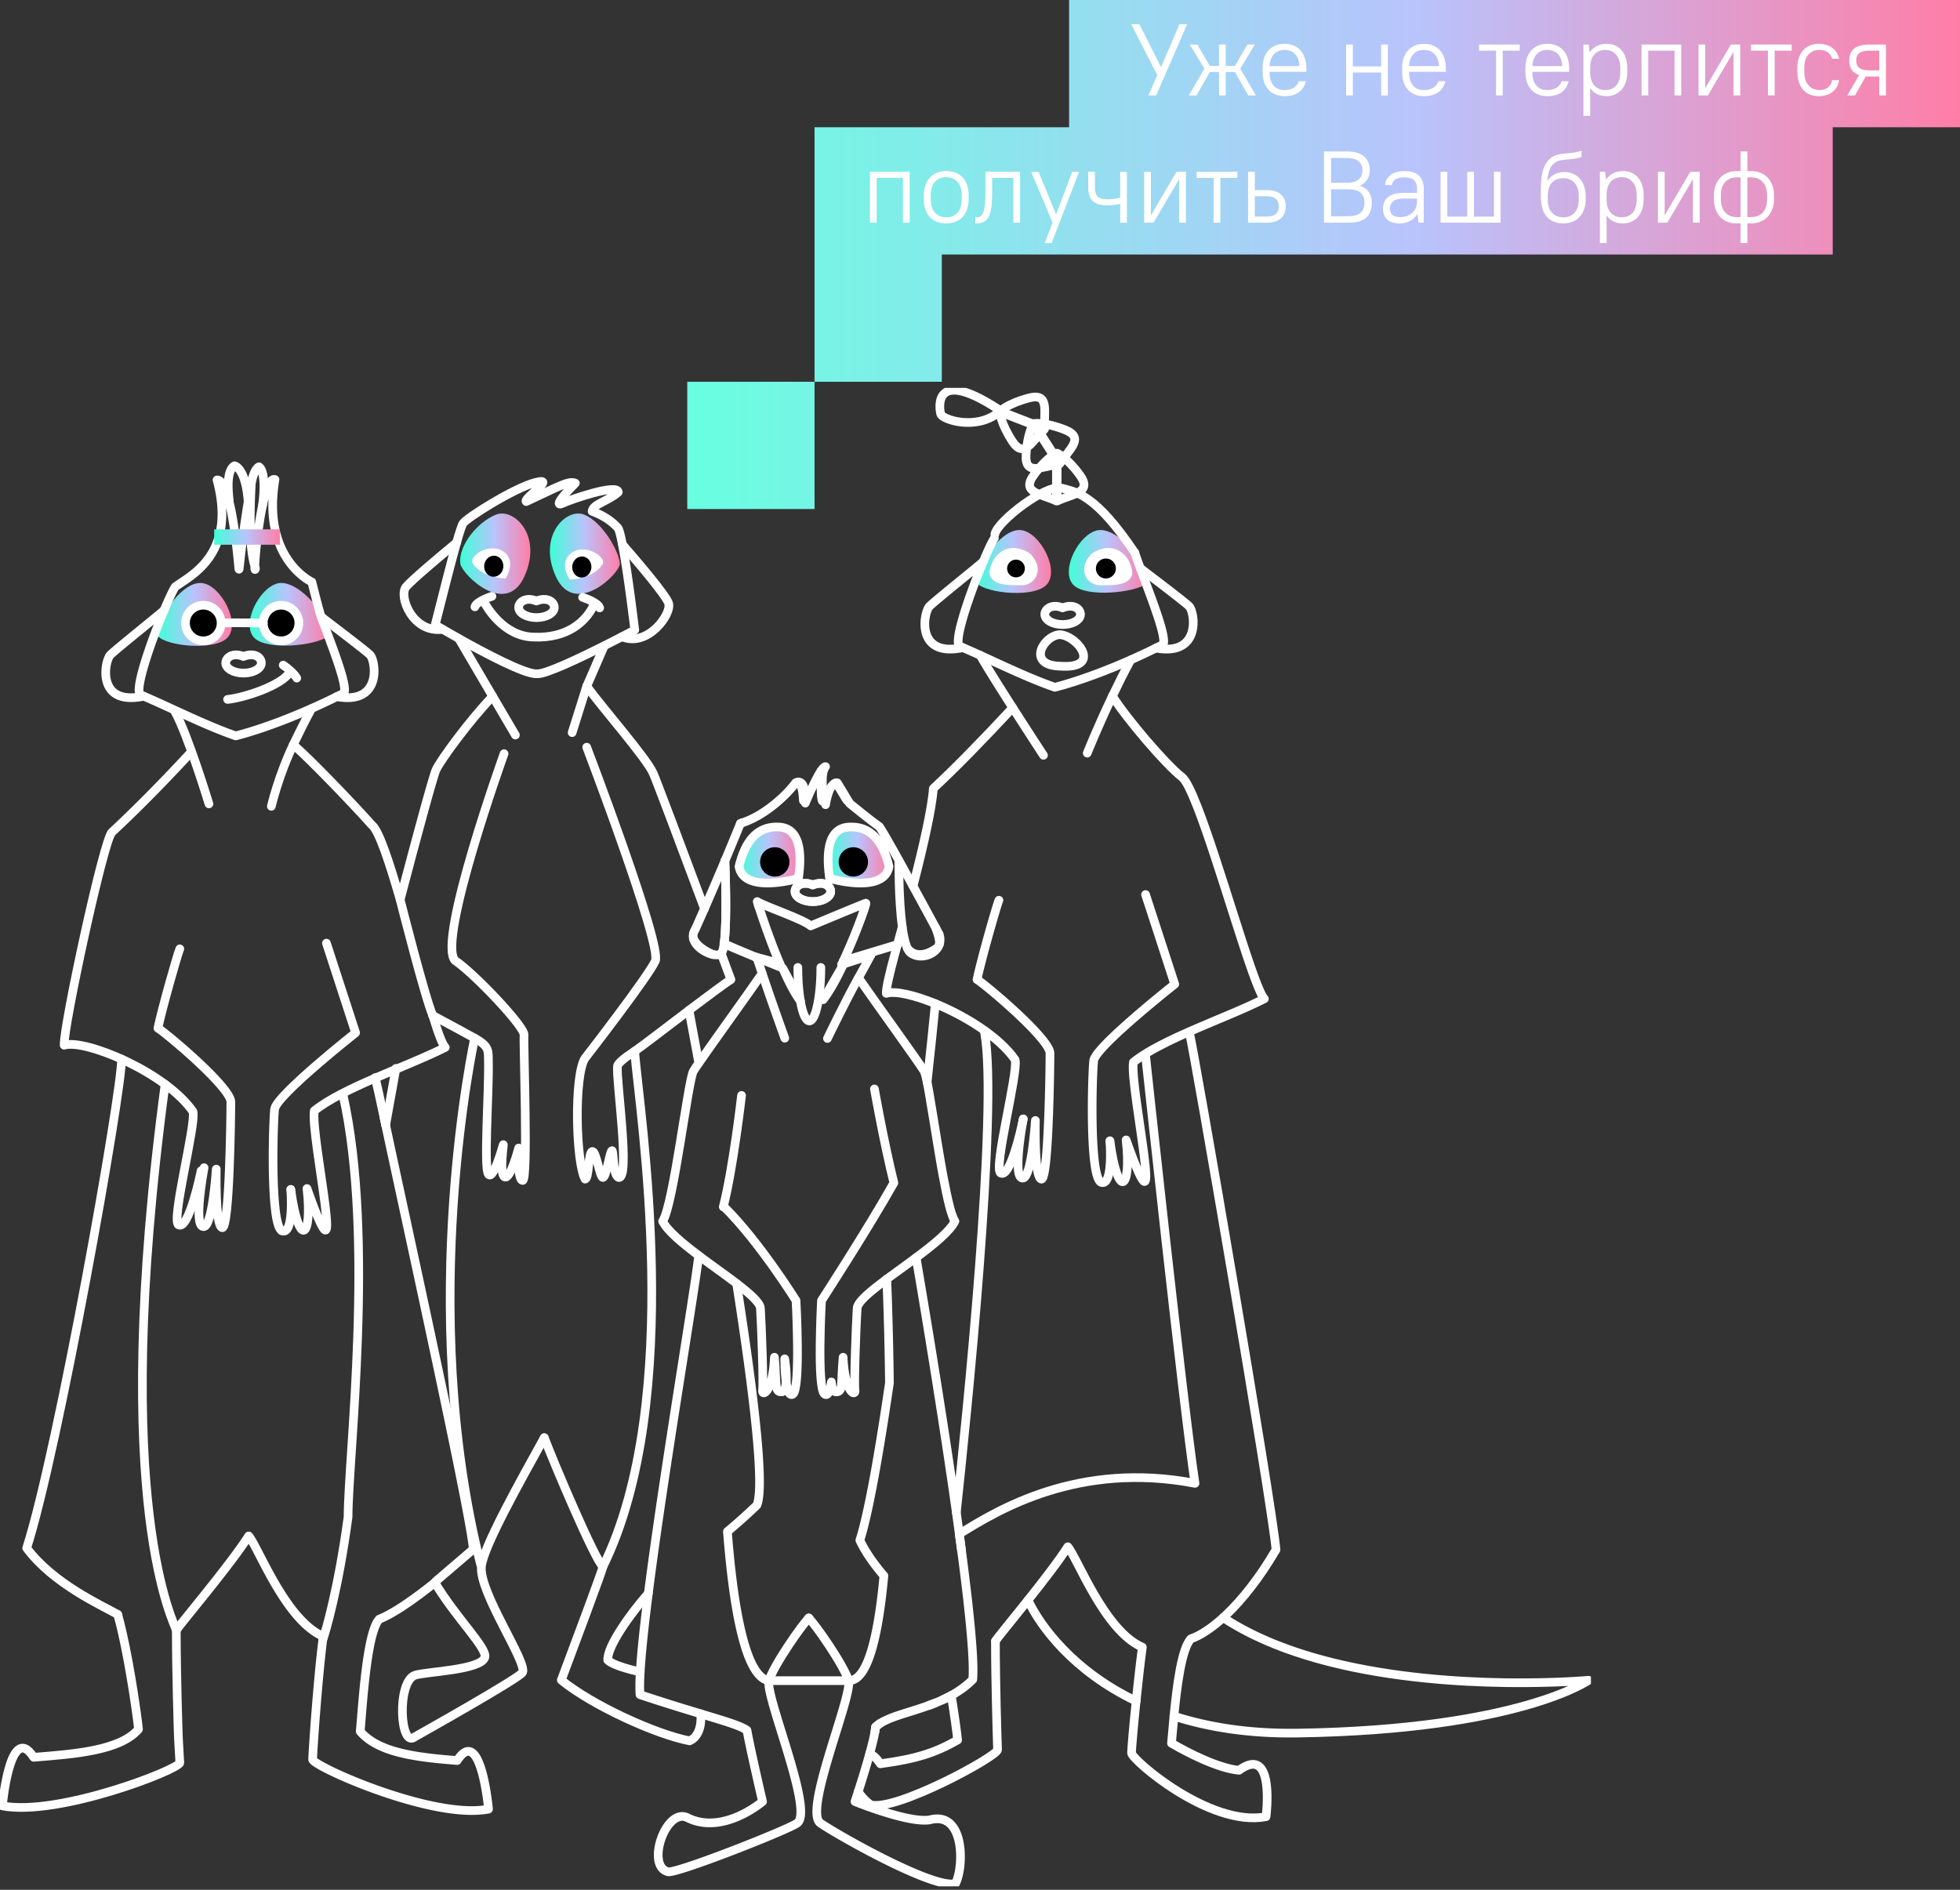 <svg width="308" height="297" fill="none" xmlns="http://www.w3.org/2000/svg">
  <rect width="100%" height="100%" fill="#333333" stroke="none"/>
  <g clip-path="url(#a)">
    <path d="M97.414 88.581c-.065 1.676-7.146 8.453-10.06 2.039-2.918-6.415 1.604-10.786 4.373-9.767 2.769 1.02 5.496 5.586 5.687 7.728Z" fill="url(#b)"/>
    <path d="M87.102 95.469c0 .882-1.253 1.596-2.8 1.596-1.547 0-2.8-.714-2.8-1.596 0-.882 1.188-1.703 2.781-1.016 1.715-.687 2.819.138 2.819 1.016Z" stroke="#fff" stroke-width="1.363" stroke-miterlimit="10" stroke-linecap="round" stroke-linejoin="round"/>
    <path d="M99.748 99.016s-.787.42-2.009 1.05c-.779.405-1.734.897-2.777 1.417v.003c-4.026 2.02-9.323 4.532-10.576 4.403-1.814.141-8.166-3.227-12.299-5.544v-.004c-1.004-.561-1.875-1.065-2.521-1.44-.737-.428-1.18-.691-1.18-.691.959-3.749 2.368-9.438 3.361-12.936.462-1.611.833-2.757 1.031-3.035.638-.89 7.96-5.536 11.397-6.426 3.438-.893-1.998 2.501-1.486 3.013 4.709-2.165 6.703-3.394 7.723-2.886-2.929 2.929-2.971 3.65-1.952 3.139 1.02-.508 8.571-3.139 8.701-1.737-1.528 1.397-3.991 1.867-4.117 3.013 1.887.676 3.224 1.695 3.987 2.543.21.107.485 1.153.775 2.669v.004l.004.004c.886 4.586 1.937 13.444 1.937 13.444Z" stroke="#fff" stroke-width="1.363" stroke-miterlimit="10" stroke-linecap="round" stroke-linejoin="round"/>
    <path d="M69.567 98.901c-4.755.649-6.967-5.227-5.763-6.67.92-1.103 5.473-4.914 7.944-6.957.011-.008.023-.019.034-.027M97.739 100.066c4.045 1.726 7.91-3.624 7.314-5.292-.466-1.306-4.908-6.518-7.242-9.202l-.004-.004v-.004M72.088 100.341v.004l5.332 9.091 3.571 6.086M94.962 101.482v.004l-2.761 6.365-2.295 7.289M76.025 94.522c.382.764 3.055 5.471 7.765 5.601 5.473.256 8.277-2.546 9.422-4.837M91.559 93.884s2.418.764 2.674 1.653M77.302 93.716s-2.418.764-2.674 1.653" stroke="#fff" stroke-width="1.363" stroke-miterlimit="10" stroke-linecap="round" stroke-linejoin="round"/>
    <path d="M72.336 88.581c.275 1.734 7.146 8.453 10.06 2.039 2.918-6.415-1.604-10.786-4.373-9.767-2.769 1.02-6.027 4.757-5.687 7.728Z" fill="url(#c)"/>
    <path d="M62.883 141.386c2.483-9.465 5.198-19.461 5.634-20.393.737-1.577 5.217-7.709 8.903-11.557M68.005 159.591c2.849 1.519 5.515 2.978 6.585 3.57 2.303 1.271 2.12 1.985 2.158 3.394.126 4.838-.764 16.972 0 17.987.764 1.02 2.208-4.242 2.334-4.624.13-.381-.676 4.54.214 5.052.89.508 2.208-4.54 2.208-4.54s-.256 5.09.634 5.09c.894 0 .088-21.592.214-22.867.13-1.272-7.811-9.675-10.866-11.71-2.804-3.223 7.727-32.497 7.727-32.497" stroke="#fff" stroke-width="1.363" stroke-miterlimit="10" stroke-linecap="round" stroke-linejoin="round"/>
    <path d="M74.589 163.161s-9.258 42.213.928 82.685M94.741 246.228c12.986-26.345 5.736-71.479 4.984-81.017" stroke="#fff" stroke-width="1.363" stroke-miterlimit="10" stroke-linecap="round" stroke-linejoin="round"/>
    <path d="M92.197 117.431s11.882 31.137 10.778 33.599c-1.103 2.459-11.034 15.273-11.034 15.273-1.784 2.673-1.444 16.46 0 19.003.638 0 .466-4.07 1.104-4.326.638-.256 1.188 4.074 1.696 4.074.512 0 .978-3.52 1.36-4.158.382-.638.084 3.734 1.104 4.158 1.91.382-.424-15.445-.172-17.48.061-.485 1.119-1.325 2.693-2.363.89-.588 4.855-3.635 8.544-6.437 2.911-2.196 5.645-4.242 6.589-4.819 0 0-.569-1.527-1.459-3.917-.023-.058-.042-.115-.065-.176M110.702 142.81c-.061-.164-.122-.324-.18-.489-3.322-8.888-7.413-19.785-7.887-20.82-1.142-2.489-7.955-10.221-10.434-13.65" stroke="#fff" stroke-width="1.363" stroke-miterlimit="10" stroke-linecap="round" stroke-linejoin="round"/>
    <path d="M79.444 90.913c.806-1.313 1.314-3.268-.55-4.368-2.376-1.271-5.515 1.103-4.499 2.123 1.528 2.203 5.049 2.245 5.049 2.245ZM89.524 91.085c-.806-1.313-1.314-3.268.55-4.368 2.376-1.271 5.515 1.103 4.499 2.123-1.528 2.203-5.049 2.245-5.049 2.245Z" fill="#fff"/>
    <path d="M68.334 248.722c3.445 5.704 8.227 10.248 7.857 11.725-.512 2.039-9.384 2.272-10.985 2.837-2.888 1.016-2.357 11.664 0 9.671 0 0 16.595-9.304 16.924-10.133.68-1.695-6.825-12.52-6.485-16.594.252-3.043 6.18-13.573 9.885-20.278M60.606 176.815c.004-.016.004-.031.008-.046.565-3.146 1.096-6.086 1.574-8.709.008-.05.019-.1.027-.149M101.883 250.421c-2.761 3.112-6.505 8.335-6.378 10.485.684.683 2.803 1.336 5.102 1.855" stroke="#fff" stroke-width="1.363" stroke-miterlimit="10" stroke-linecap="round" stroke-linejoin="round"/>
    <path d="M110.118 269.347c.164 1.871-.348 3.628-1.753 4.246-5.348-1.019-15.404-5.643-20.159-9.545 1.822-4.865 6.535-17.438 6.535-17.82-1.406-1.405-7.627-16.124-9.213-20.278M108.269 158.774c.401 2.119.932 4.956 1.543 8.289" stroke="#fff" stroke-width="1.363" stroke-miterlimit="10" stroke-linecap="round" stroke-linejoin="round"/>
    <path d="M51.39 100.085c-1.86 1.382-9.354 2.161-11.382.206-.462-.443-.699-1.046-.756-1.725-.248-2.707 2.292-6.659 4.663-6.93 1.761-.202 4.033 1.481 5.695 3.555 0 .004.004.004.004.008l1.776 4.887Z" fill="url(#d)"/>
    <path d="M24.689 99.653c.256 1.696 8.685 2.841 10.977.638 2.292-2.207-.932-8.316-3.904-8.656-2.971-.34-6.566 4.796-7.074 8.018Z" fill="url(#e)"/>
    <path d="M27.488 111.83c2.032 3.619 5.347 14.509 5.347 14.509M28.256 149.122c-.382.889-2.803 9.415-3.438 12.47 1.146.637 11.458 9.293 11.458 11.584 0 2.291-.214 20.022-1.36 19.766-1.146-.252-.932-9.205-.932-9.205s-.596 9.293-2.04 9.037c-1.558-.08.015-8.678.126-9.259" stroke="#fff" stroke-width="1.363" stroke-miterlimit="10" stroke-linecap="round" stroke-linejoin="round"/>
    <path d="M31.602 183.992s0 .004-.004.012v.019c-.122.584-1.921 9.232-3.522 8.495-1.272-.507 2.761-15.78 2.25-17.819-4.327-6.235-17.058-11.454-20.243-10.435-.126-2.928 6.241-32.454 7.513-33.474 3.563-3.318 7.471-7.239 12.222-12.344" stroke="#fff" stroke-width="1.363" stroke-miterlimit="10" stroke-linecap="round" stroke-linejoin="round"/>
    <path d="M18.498 253.727c-2.574-1.455-10.114-4.807-14.304-10.427 4.923-15.273 15.068-72.278 14.899-76.86M58.96 169.357c.004.02.011.039.019.065.161.615.756 3.33 1.627 7.392" stroke="#fff" stroke-width="1.363" stroke-miterlimit="10" stroke-linecap="round" stroke-linejoin="round"/>
    <path d="M60.301 175.394c3.922 18.407 13.544 62.045 14.078 68.066-.393.371-5.427 4.647-5.924 5.09M68.333 248.722c-3.059 2.451-6.436 4.845-8.716 5.738-.329.329-.619.92-.878 1.695-.733 2.188-1.214 5.846-1.547 9.195-.271 2.695-.443 5.192-.569 6.555-.008.069-.011.138-.019.203.011.011.019.023.03.034.68.79 1.535 1.432 2.525 1.959.008.004.019.011.03.015 1.448.764 3.182 1.283 5.084 1.657 2.337.462 4.931.703 7.566.916.161-.252.321-.465.47-.645.004-.004.008-.007.011-.011 2.674-3.146 3.907 3.982 4.297 7.01.099.775.145 1.283.145 1.283a7.75 7.75 0 0 1-.298.053h-.004c-3.773.615-9.22-.508-14.262-2.088-6.917-2.161-13.066-5.189-13.066-5.77 0-.992.768-12.29 1.593-18.834.004-.05.011-.104.019-.153.015-.122.031-.241.046-.359-.985-.424-1.925-1.092-2.815-1.921-4.461-4.161-7.623-12.374-8.899-13.859-2.857 4.532-11.321 14.493-11.374 14.841v.007" stroke="#fff" stroke-width="1.363" stroke-miterlimit="10" stroke-linecap="round" stroke-linejoin="round"/>
    <path d="M18.498 253.728c.256.904.512 1.928.756 3.024 1.253 5.555 2.292 12.859 2.509 15.016-2.888 3.395-10.186 3.902-16.466 4.41-1.971-3.047-3.235-.744-3.984 2.104-.676 2.547-.94 5.533-.94 5.533 8.827 1.699 27.882-5.766 27.882-6.785 0-.035-.214-3.815-.218-3.872-.057-1.523-.336-10.385-.336-16.918M25.945 170.412c-8.957 66.859 1.761 85.171 1.757 85.824v.004M54.698 238.397c0-9.35 4.263-43.84-.81-66.409M54.698 238.397c-1.551 11.463-3.563 18.121-3.922 19.152-.027.077-.042.122-.05.138l-.004.004M42.64 126.72s1.104-4.768 3.449-9.682c.875-1.833 1.849-3.788 2.88-5.693" stroke="#fff" stroke-width="1.363" stroke-miterlimit="10" stroke-linecap="round" stroke-linejoin="round"/>
    <path d="M49.007 91.467c0 .004 1.131 4.57 1.455 5.456.29.787.607 1.627.928 2.482 1.761 4.708 3.67 9.916 2.284 9.71-.252.126-.5.252-.745.37h-.004a97.278 97.278 0 0 1-3.957 1.86c-7.192 3.192-11.928 4.303-11.928 4.303-3.793-1.306-8.089-3.368-11.726-5.025-.959-.435-1.875-.844-2.723-1.203-.107-.049-.214-.091-.321-.137-1.302 0 .661-6.147 2.601-11.111.286-.737.573-1.447.848-2.108 0-.004.004-.008.008-.015.023-.053.042-.103.065-.153.741-1.764 1.39-3.142 1.742-3.665M27.53 92.231c2.376-1.783 9.717-5.006 6.577-16.8 2.376 0 3.353 13.577 3.438 14.001.084.424.256-3.902 1.952-13.577-.68 12.814.932 13.131.596 13.639-.34.508.997-14.807 3.12-14.127-2.124 12.474 5.794 16.101 5.794 16.101" stroke="#fff" stroke-width="1.363" stroke-miterlimit="10" stroke-linecap="round" stroke-linejoin="round"/>
    <path d="M22.592 109.42c-7.54 1.596-6.165-5.578-5.244-6.498.917-.916 7.689-6.323 8.445-7.025a.314.314 0 0 0 .034-.031l.008-.008M50.462 96.924c.321.248.672.515 1.035.794 2.635 2.012 6.065 4.624 6.646 5.204.905.905 1.975 7.885-5.213 6.564h-.004" stroke="#fff" stroke-width="1.363" stroke-miterlimit="10" stroke-linecap="round" stroke-linejoin="round"/>
    <path d="M44.168 100.715c1.546 0 2.8-1.253 2.8-2.799s-1.253-2.799-2.8-2.799c-1.546 0-2.8 1.253-2.8 2.799 0 1.546 1.253 2.799 2.8 2.799Z" fill="#000" stroke="#fff" stroke-width="1.363" stroke-miterlimit="10" stroke-linecap="round" stroke-linejoin="round"/>
    <path d="M41.07 104.189c0 .882-1.253 1.596-2.8 1.596-1.547 0-2.8-.714-2.8-1.596 0-.882 1.188-1.702 2.78-1.015 1.715-.691 2.819.133 2.819 1.015Z" stroke="#fff" stroke-width="1.363" stroke-miterlimit="10" stroke-linecap="round" stroke-linejoin="round"/>
    <path d="M31.946 100.715c1.546 0 2.8-1.253 2.8-2.799s-1.254-2.799-2.8-2.799-2.8 1.253-2.8 2.799c0 1.546 1.253 2.799 2.8 2.799Z" fill="#000" stroke="#fff" stroke-width="1.363" stroke-miterlimit="10" stroke-linecap="round" stroke-linejoin="round"/>
    <path d="M35.765 109.921c2.548-.256 8.529-2.165 9.805-4.326M35.001 97.916c1.612-.084 6.367 0 6.367 0M51.298 148.228l4.583 14.085s-12.478 9.843-12.73 12.008c-.256 2.161-.722 18.495 1.188 19.133 1.822.603 1.402-5.891 1.36-6.491M46.089 117.038c2.536 2.176 9.155 9.049 12.341 12.611 1.111.867 2.742 5.815 4.454 11.737 0 0 3.98 15.712 5.122 18.205" stroke="#fff" stroke-width="1.363" stroke-miterlimit="10" stroke-linecap="round" stroke-linejoin="round"/>
    <path d="M45.695 186.921c.004.015.004.027.004.042 1.28 9.37 3.434 7.709 2.544-.172 6.619 18.709.508-8.27 1.146-12.218 2.238-1.802 5.832-3.52 9.591-5.15 1.066-.466 2.143-.921 3.208-1.364 2.872-1.21 5.645-2.363 7.784-3.455-.458-.428-1.146-2.318-1.967-5.013M44.508 104.533c1.696 1.188 2.124 2.035 2.124 2.035" stroke="#fff" stroke-width="1.363" stroke-miterlimit="10" stroke-linecap="round" stroke-linejoin="round"/>
    <path d="M43.977 83.193H33.665v2.417H43.977v-2.417Z" fill="url(#f)"/>
    <path d="M36.021 78.612c0-.191-.699-4.582.829-5.41 0 0 1.784.256 2.166 5.853M39.134 78.577c.034-.187.29-4.601 1.562-5.216 0 0 1.272.485.565 6.048" stroke="#fff" stroke-width="1.363" stroke-miterlimit="10" stroke-linecap="round" stroke-linejoin="round"/>
    <path d="M180.109 91.769c-1.86 1.382-9.354 2.161-11.382.206-.462-.443-.699-1.046-.757-1.726-.248-2.707 2.292-6.659 4.664-6.93 1.761-.202 4.033 1.481 5.695 3.555 0 .004.004.004.004.008l1.776 4.887Z" fill="url(#g)"/>
    <path d="M153.407 91.338c.256 1.695 8.686 2.841 10.977.638 2.292-2.203-.932-8.316-3.903-8.656-2.972-.34-6.562 4.796-7.074 8.018Z" fill="url(#h)"/>
    <path d="M154.033 102.987c2.032 3.619 9.942 15.715 9.942 15.715M156.974 141.485c-.382.889-2.803 9.415-3.437 12.47 1.145.638 11.458 9.293 11.458 11.584 0 2.291-.214 20.023-1.36 19.767-1.146-.252-.932-9.206-.932-9.206s-.596 9.294-2.039 9.038c-1.44-.073-.203-7.434.076-9 .008-.049.019-.095.027-.133a.719.719 0 0 1 .011-.054c.004-.015.008-.026.008-.042 0-.011.004-.023.004-.03l.004-.016" stroke="#fff" stroke-width="1.363" stroke-miterlimit="10" stroke-linecap="round" stroke-linejoin="round"/>
    <path d="m160.798 175.848-.004.016v.015c0 .007-.004.019-.008.03 0 .016-.004.027-.008.042-.003.016-.007.035-.011.054-.008.038-.019.084-.027.133-.336 1.57-1.986 8.92-3.468 8.236-1.272-.508 2.762-15.78 2.25-17.819-2.517-3.627-7.872-6.907-12.543-8.82-3.361-1.375-6.367-2.043-7.7-1.615-.034-.836.496-3.066 1.295-6.04.11-.401.225-.825.347-1.264.035-.119.069-.241.1-.367M143.48 139.263c.042-.149.081-.302.119-.451 1.489-5.815 2.845-11.721 3.067-14.89 3.563-3.318 7.727-7.587 12.478-12.692" stroke="#fff" stroke-width="1.363" stroke-miterlimit="10" stroke-linecap="round" stroke-linejoin="round"/>
    <path d="M145.692 170.087c.519-4.762.959-8.985 1.287-12.352M186.891 162.229c.68 2.379 12.944 73.69 13.624 81.327-2.597 4.444-5.305 7.819-7.768 10.171-2.124 2.031-4.068 3.299-5.6 3.83-1.466 1.466-2.23 7.583-2.669 12.157M178.531 267.35c.29-2.791.634-5.861.978-8.48-5.939-2.543-10.187-13.997-11.714-15.78-1.333 2.123-3.9 5.433-6.253 8.388-2.742 3.437-5.198 6.396-5.118 6.461M149.488 266.457c.512 3.123.875 5.834.993 7.01-3.563 2.035-6.535 2.967-12.138 3.73-.523-.805-1.107-1.336-1.676-1.596" stroke="#fff" stroke-width="1.363" stroke-miterlimit="10" stroke-linecap="round" stroke-linejoin="round"/>
    <path d="M156.424 257.938c0 6.533.275 15.395.333 16.919.003.057.003.103.003.137 0 1.02-16.037 9.756-19.945 8.652 0 0-1.084-.722-1.955-2.058M154.725 162.313c2.169 11.993-2.896 61.071-4.446 75.393M180.017 165.879s5.859 54.642 7.768 67.242c-18.279-3.509-30.918 4.139-37.04 7.964M170.85 118.363s1.612-4.048 3.957-8.962c.875-1.832 1.849-3.787 2.88-5.693" stroke="#fff" stroke-width="1.363" stroke-miterlimit="10" stroke-linecap="round" stroke-linejoin="round"/>
    <path d="M178.328 86.874c0 .004.004.004.004.008.233.703.523 1.52.848 2.405.29.787.607 1.627.928 2.482 1.761 4.708 3.671 9.916 2.284 9.71-.252.126-.5.252-.745.37h-.003a96.125 96.125 0 0 1-3.957 1.859c-7.192 3.192-11.928 4.303-11.928 4.303-3.793-1.305-8.09-3.367-11.726-5.024-.959-.436-1.875-.844-2.723-1.203-.107-.05-.214-.092-.321-.137-1.302 0 .661-6.148 2.601-11.111.286-.737.573-1.447.848-2.108 0-.004.004-.008.008-.015.022-.053.042-.103.064-.153.741-1.764 1.391-3.142 1.742-3.666" stroke="#fff" stroke-width="1.363" stroke-miterlimit="10" stroke-linecap="round" stroke-linejoin="round"/>
    <path d="M151.31 101.784c-7.539 1.596-6.164-5.579-5.244-6.499.917-.916 7.689-6.323 8.445-7.025a.271.271 0 0 0 .034-.031l.008-.008M179.18 89.287c.321.248.672.515 1.035.794 2.636 2.012 6.065 4.624 6.646 5.204.905.905 1.975 7.885-5.213 6.564h-.004M169.788 96.553c0 .882-1.253 1.596-2.799 1.596-1.547 0-2.8-.714-2.8-1.596 0-.882 1.188-1.703 2.781-1.016 1.714-.691 2.818.134 2.818 1.016ZM180.017 140.592l4.583 14.085s-12.478 9.843-12.73 12.008c-.256 2.161-.722 18.495 1.188 19.133 1.822.603 1.402-5.892 1.36-6.491" stroke="#fff" stroke-width="1.363" stroke-miterlimit="10" stroke-linecap="round" stroke-linejoin="round"/>
    <path d="M174.807 109.401c2.273 3.589 8.326 10.695 10.939 12.738.619.485 1.466 2.241 2.433 4.727 3.422 8.774 8.364 26.631 10.236 29.732 0 .003.004.003.004.003.099.168.191.291.271.367-.256.13-.52.263-.795.393-2.203 1.073-4.934 2.196-7.719 3.368-4.602 1.936-9.342 4.013-12.069 6.208-.638 3.948 5.473 30.927-1.146 12.218.89 7.881-1.264 9.542-2.544.172 0-.015 0-.027-.003-.042M166.523 104.693c-5.264-.168-2.548-4.784 0-4.956 2.883.172 6.79 5.464 0 4.956Z" stroke="#fff" stroke-width="1.363" stroke-miterlimit="10" stroke-linecap="round" stroke-linejoin="round"/>
    <path d="M172.802 91.296c1.531 0 4.778.149 4.415-1.611-.508-2.459-2.716-3.818-5.263-2.123-1.952 2.207-.34 3.734.848 3.734Z" fill="#fff" stroke="#fff" stroke-width="1.363" stroke-miterlimit="10" stroke-linecap="round" stroke-linejoin="round"/>
    <path d="M173.78 90.913c.867 0 1.57-.703 1.57-1.569 0-.867-.703-1.569-1.57-1.569-.867 0-1.57.703-1.57 1.569 0 .867.703 1.569 1.57 1.569Z" fill="#000"/>
    <path d="M160.629 91.296c-1.531 0-4.778.149-4.415-1.611.508-2.459 2.716-3.818 5.263-2.123 1.956 2.207.34 3.734-.848 3.734Z" fill="#fff" stroke="#fff" stroke-width="1.363" stroke-miterlimit="10" stroke-linecap="round" stroke-linejoin="round"/>
    <path d="M159.655 90.913c.867 0 1.57-.703 1.57-1.569 0-.867-.703-1.569-1.57-1.569-.867 0-1.57.703-1.57 1.569 0 .867.703 1.569 1.57 1.569Z" fill="#000" stroke="#fff" stroke-width=".349" stroke-miterlimit="10" stroke-linecap="round" stroke-linejoin="round"/>
    <path d="M156.336 83.957c.382-2.035 8.021-7.892 10.439-7.255 2.418.638 5.416 1.012 11.557 10.179" stroke="#fff" stroke-width="1.363" stroke-miterlimit="10" stroke-linecap="round" stroke-linejoin="round"/>
    <path d="M166.011 78.738c-2.418-1.145-5.603-1.271-3.564-4.074 2.036-2.799 3.564-3.436 3.564-3.436v7.51ZM166.125 78.738c2.418-1.145 5.604-1.271 3.564-4.074-2.036-2.799-3.564-3.436-3.564-3.436v7.51Z" stroke="#fff" stroke-width="1.363" stroke-miterlimit="10" stroke-linecap="round" stroke-linejoin="round"/>
    <path d="M166.431 72.953c-2.654.332-5.408 1.936-5.194-1.52.214-3.455 1.157-4.815 1.157-4.815l4.037 6.334ZM166.527 72.892c1.425-2.264 4.041-4.082.817-5.349-3.223-1.268-4.854-.981-4.854-.981l4.037 6.33Z" stroke="#fff" stroke-width="1.363" stroke-miterlimit="10" stroke-linecap="round" stroke-linejoin="round"/>
    <path d="M164.132 67.451c-1.944 1.84-3.216 4.761-5.088 1.848-1.871-2.913-1.917-4.563-1.917-4.563l7.005 2.715ZM164.17 67.348c-.191-2.669.84-5.681-2.506-4.796-3.349.886-4.495 2.077-4.495 2.077l7.001 2.719Z" stroke="#fff" stroke-width="1.363" stroke-miterlimit="10" stroke-linecap="round" stroke-linejoin="round"/>
    <path d="M156.944 64.805c-3.632 2.921-8.853 1.107-9.106.282-.252-.829-1.382-7.93 9.946-.157" stroke="#fff" stroke-width="1.363" stroke-miterlimit="10" stroke-linecap="round" stroke-linejoin="round"/>
    <path d="M139.703 136.182c-.764 4.41-9.335 1.867-9.335 1.867-.34-2.463-.851-7.808 2.968-8.06 3.819-.256 5.519 2.714 6.367 6.193Z" fill="url(#i)"/>
    <path d="M125.468 138.049s-8.571 2.543-9.335-1.867c.848-3.479 2.544-6.449 6.363-6.193 3.82.252 3.312 5.597 2.972 8.06Z" fill="url(#j)"/>
    <path d="M121.752 137.766c1.274 0 2.307-1.032 2.307-2.306s-1.033-2.306-2.307-2.306-2.307 1.032-2.307 2.306 1.033 2.306 2.307 2.306ZM134.096 137.766c1.274 0 2.307-1.032 2.307-2.306s-1.033-2.306-2.307-2.306-2.307 1.032-2.307 2.306 1.033 2.306 2.307 2.306Z" fill="#000"/>
    <path d="M130.536 140.099c0 .882-1.253 1.596-2.799 1.596-1.547 0-2.804-.714-2.804-1.596 0-.882 1.192-1.703 2.781-1.016 1.718-.687 2.822.134 2.822 1.016ZM136.839 150.129h-.005M130.028 163.206s2.846-5.918 4.87-9.534M118.941 150.496h-.004M119.765 152.989c1.513 4.49 3.556 10.172 3.556 10.172M113.788 148.32c-.011-.004-.023-.012-.035-.016M118.624 150.366c.106.046.21.088.313.13h.004M132.256 151.6h-.005M147.513 146.701s-.168-.313-.466-.859M131.304 123.059c.088-.027.176-.035.271-.027.745 1.195 1.505 2.49 1.803 2.997M129.031 121.142c.283-.424.531-.683.699-.657-.84 1.119-.45 3.807-.179 5.166M126.545 125.178c-.046-.993-.268-2.322-1.1-2.268M116.335 129.462c.02-.046.027-.069.027-.069.077-.023.153-.046.226-.069" stroke="#fff" stroke-width="1.363" stroke-miterlimit="10" stroke-linecap="round" stroke-linejoin="round"/>
    <path d="M113.788 148.32c-.011.084-.023.164-.034.24-.111.668-.245 1.134-.42 1.302-.008.008-.02.015-.027.023-.271.21-.726.241-1.245.134h-.008c-.008-.004-.011-.004-.019-.008-1.196-.489-2.586-1.363-3.071-2.509-.004-.003-.004-.007-.004-.011-.103-.443-.034-.913.271-1.382.486-1.065.978-2.176 1.471-3.299 1.138-2.596 2.265-5.246 3.212-7.495.034.84.378 9.419-.126 13.005ZM139.352 201.026c-.665.492-1.291.969-1.857 1.42-1.627 1.302-2.75 2.409-2.799 3.142-.168 2.543-.508 11.879-.34 12.894.172 1.02-1.612.554-1.868-5.173-.382 4.452.042 5.555-1.23 5.429-.389-.13-.557-.764-.611-1.546-.176 1.248-.489 2.26-1.043 1.928-1.275-.764-.511-14.723-.511-14.723s7.214-11.115 11.374-18.495c-1.612-6.533-3.056-14.765-3.056-14.765M123.31 213.561s.336 2.1.229 3.631c-.229-1.615-.229-3.631-.229-3.631ZM113.658 189.674c1.566-6.113 2.872-17.518 2.872-17.518" stroke="#fff" stroke-width="1.363" stroke-miterlimit="10" stroke-linecap="round" stroke-linejoin="round"/>
    <path d="M113.8 189.701c-.004-.008-.004-.019-.004-.027 5.534 5.468 11.294 14.723 11.294 14.723s.764 13.959-.508 14.723c-.554.332-.867-.68-1.043-1.929-.053.783-.221 1.417-.611 1.547-1.276.126-.852-.978-1.234-5.43-.252 5.728-2.035 6.193-1.867 5.174.172-1.016-.168-10.351-.336-12.894-.058-.863-1.62-2.257-3.736-3.872m16.775-50.697c-.092.195-.183.389-.275.58l4.58-1.47c-.493.947-1.188 2.207-1.937 3.544 2.884 4.161 9.545 13.344 10.324 14.665.023.042.05.096.073.164.011.023.019.046.026.073.107.309.233.828.371 1.512.049.244.099.508.153.79.034.187.072.386.106.588l.012.069c.023.118.046.24.065.366.206 1.169.431 2.543.672 4.021.034.221.069.443.107.668.092.558.183 1.13.279 1.707.042.256.084.515.122.771.195 1.176.393 2.367.592 3.524.038.21.073.42.111.626.034.214.072.424.111.63.049.279.099.55.149.821.347 1.887.695 3.597 1.038 4.907.023.095.046.187.073.275.023.091.05.179.073.263.022.088.049.168.072.248.023.084.046.161.073.237.107.34.21.634.317.87.023.058.049.115.072.165.058.114.115.213.168.294-.771 1.573-3.303 3.642-6.099 5.723m-21.42-46.215c.092.214.184.424.275.634-.767-.305-2.203-.882-3.872-1.573.236.748.519 1.596.825 2.493-2.151 3.139-7.742 10.867-9.954 14.074-.42.607-.718 1.054-.848 1.275-.848 1.443-3.139 21.126-4.839 23.589.733 1.496 3.052 3.432 5.676 5.402m11.045 66.803c.673-2.345 5.309-8.992 6.249-9.809.943.836 5.576 7.468 6.241 9.809h-12.49Z" stroke="#fff" stroke-width="1.363" stroke-miterlimit="10" stroke-linecap="round" stroke-linejoin="round"/>
    <path d="M125.262 286.533c-1.708 1.172-18.975 7.945-20.274 7.636-3.567-.852-.34-10.183 3.056-8.488 5.569 2.784 11.783-2.543 11.783-2.543s-1.937-8.316-2.445-11.202c-1.046-.73-3.307-1.394-7.264-2.589-2.479-.748-5.619-1.703-9.541-3.009-.073-.832-.057-2.05.03-3.577.176-3.059.642-7.369 1.276-12.341 2.368-18.563 7.1-46.386 7.918-53.091 1.279.962 2.628 1.932 3.899 2.856.306.222.604.443.894.657.401.298.791.588 1.161.874 2.594 16.609 4.48 31.912 3.178 34.841-1.543 1.489-3.113 2.879-4.625 4.142.974 12.44 2.902 22.951 6.539 23.432-.68 2.375 7.13 20.534 4.415 22.402ZM127.13 254.289a.124.124 0 0 0-.035.034M119.231 142.436c-.035-.107-.065-.206-.096-.29M129.345 157.114l.012-.016c-.004 0-.008.008-.012.016Zm0 0c0-.004 0-.004 0 0ZM129.356 157.094c1.001-1.268 2.082-3.238 3.078-5.334l-3.078 5.334ZM132.454 151.722c-.008.015-.012.027-.019.043l.023-.043h-.004ZM125.796 157.334l-2.78-5.143c.905 2.073 1.875 3.975 2.78 5.143Z" stroke="#fff" stroke-width="1.363" stroke-miterlimit="10" stroke-linecap="round" stroke-linejoin="round"/>
    <path d="M128.986 152.046c0 1.554-.088 3.013-.252 4.261v.004c-.313 2.474-.89 4.135-1.551 4.135-.642 0-1.207-1.561-1.528-3.913-.175-1.298-.279-2.837-.279-4.487M152.861 263.96c-.18.179-.359.351-.546.515a9.058 9.058 0 0 1-.352.302c-.042.038-.084.072-.126.103-.141.118-.282.233-.431.34-.138.107-.283.21-.424.309-.485.34-.986.649-1.494.928-.141.08-.286.16-.431.233-.283.145-.566.286-.852.42-.153.072-.306.141-.458.206-.146.065-.294.13-.443.187-.146.065-.291.122-.44.179-.294.119-.588.229-.882.336-.202.077-.405.145-.603.214-.172.061-.34.119-.505.172-.546.183-1.088.355-1.611.519-.23.073-.459.142-.684.214-.199.061-.397.122-.592.187-.145.046-.29.092-.432.138-.019.007-.038.011-.053.019-.08.026-.161.053-.241.08-.63.21-1.214.424-1.745.657-.119.049-.233.103-.344.156-.344.164-.661.336-.94.527-.064.046-.133.092-.194.141-.027.016-.05.035-.073.054-.065.049-.126.095-.183.149-.069.057-.138.118-.199.183-.004.053-.007.111-.015.172-.012.114-.031.244-.05.378-.011.072-.023.141-.034.217-.077.443-.191.97-.332 1.547-.027.118-.058.24-.088.363-.042.175-.088.355-.138.538-.027.103-.053.206-.084.313a.497.497 0 0 1-.019.076c-.05.187-.103.378-.156.569-.44 1.6-.963 3.322-1.402 4.719-.069.214-.134.42-.195.615-.004.019-.011.035-.019.054-.031.107-.065.21-.099.309-.031.099-.062.195-.092.29-.099.313-.187.588-.264.817a3.12 3.12 0 0 1-.068.206c-.05.161-.092.291-.123.378-.007.016-.011.031-.015.046-.023.069-.034.103-.034.103s8.318 3.395 11.714 2.883c5.599-1.527 5.431 7.426 4.071 10.011-3.563.852-18.501-7.636-21.216-9.499-2.716-1.867 5.091-20.027 4.411-22.401 3.01.114 4.679-6.965 5.561-16.483-1.558-1.822-2.933-3.75-3.777-5.579 1.367-4.246 3.009-13.562 4.648-24.722-.084-7.392-.302-13.524-.416-16.323.928-.691 1.932-1.413 2.937-2.146.557-.408 1.119-.821 1.669-1.229.03.183.072.416.118.687.019.115.038.237.061.367.21 1.237.535 3.146.932 5.54.038.237.08.477.119.721.126.749.256 1.535.393 2.364.023.149.05.298.073.45.21 1.28.435 2.643.668 4.078.034.229.073.458.111.691.038.245.08.489.118.737.038.225.073.451.111.676.305 1.909.626 3.914.951 5.987.042.26.084.519.122.779.416 2.657.84 5.414 1.261 8.19.065.431.129.866.191 1.302.213 1.416.424 2.837.63 4.249l.114.814c.119.813.233 1.622.348 2.424v.004c.088.622.172 1.237.256 1.852.072.511.141 1.019.21 1.523.011.073.023.145.03.218.107.786.21 1.561.314 2.329.087.676.175 1.344.263 2.004.023.203.05.401.077.604.149 1.195.294 2.363.427 3.493.061.516.123 1.024.18 1.524.118 1.08.233 2.119.332 3.108.015.145.031.286.042.424.019.168.035.336.05.5.023.233.046.462.065.691.03.313.057.622.084.924.053.626.099 1.229.141 1.798.015.187.027.367.038.546l.012.195c.015.244.03.481.042.714.023.416.038.809.053 1.18.004.118.004.233.008.347.023.916.007 1.68-.042 2.276Z" stroke="#fff" stroke-width="1.363" stroke-miterlimit="10" stroke-linecap="round" stroke-linejoin="round"/>
    <path d="M149.057 266.69c-.283.149-.565.29-.852.42M146.864 267.683c-.294.118-.588.233-.882.336M138.232 270.901a2.618 2.618 0 0 0-.194.142M137.782 271.245c-.069.057-.134.118-.199.183M137.568 271.6c-.012.115-.027.244-.05.378-.011.069-.023.141-.034.218M127.097 254.325c-.012-.016-.028-.024-.04-.036M151.089 243.632c-.1-.768-.207-1.547-.314-2.329M113.914 135.315c-.004-.042-.004-.065-.004-.065M108.964 147.502c.286 1.234 1.86 2.257 3.09 2.517" stroke="#fff" stroke-width="1.363" stroke-miterlimit="10" stroke-linecap="round" stroke-linejoin="round"/>
    <path d="M147.048 145.842c0-.004-.004-.012-.008-.019-.695-1.295-2.082-3.857-3.56-6.56-2.238-4.101-4.694-8.53-5.305-9.362-1.356-.932-4.667-3.646-4.667-3.646s-.046-.081-.13-.226c-.161-.133-.279-.244-.336-.324-.375-.508-1.158-2.051-1.738-2.646-1.134.324-1.574 3.406-1.574 3.406s-.08-.317-.179-.814c-.134.256-.245.371-.329.222-.282-.493-.183-3.555-.191-4.731-1.012 1.504-2.482 5.071-2.482 5.071s.03-.459-.004-1.035c-.18.397-.294.653-.294.653-.069-.905-.134-2.44-.806-2.921-.126.004-.267.042-.424.122-1.062 1.497-4.572 5.071-8.429 6.289 0 0 0 .003-.004.003-.103.054-.187.103-.252.138-.172.42-1.127 2.76-2.422 5.853.034.84.378 9.419-.126 13.005 1.57.691 3.289 1.412 4.835 2.046 1.444.401 2.869.787 3.915 1.069-.13-.313-.263-.63-.393-.95-.092-.226-.183-.451-.271-.676a8.087 8.087 0 0 1-.111-.279c-.042-.107-.084-.21-.126-.317-.16-.405-.313-.809-.462-1.206-.004-.012-.008-.02-.008-.027-.107-.283-.21-.558-.309-.832a111.496 111.496 0 0 1-.558-1.554c-.198-.558-.378-1.077-.535-1.543-.057-.168-.11-.325-.16-.473-.057-.176-.111-.34-.164-.497-.035-.111-.069-.217-.103-.317-.038-.114-.073-.225-.107-.328-.038-.107-.069-.206-.096-.29-.091-.29-.141-.451-.141-.451 1.004.645 5.515 2.199 7.559 3.28.378.199.672.382.844.538l.859-.359c2.131-.889 7.528-3.134 7.799-3.203.012-.004.016.019.008.061 0 .012-.004.031-.008.05-.015.088-.053.229-.11.416-.016.053-.035.107-.054.168-.26.836-.81 2.344-1.52 4.112-.073.183-.149.367-.225.557-.295.718-.615 1.47-.951 2.23-.1.229-.199.458-.306.688-.118.263-.237.523-.359.786l8.491-2.57c.24-.87.496-1.805.76-2.783.145 1.039.324 1.974.553 2.696.023.08.05.156.077.233.061.171.122.324.187.465l.004.004c1.673 2.031 4.201.271 4.785-.183.096-.153.172-.317.23-.489.061-.569-.157-1.458-.569-2.55Zm-30.915-9.66c.848-3.479 2.544-6.449 6.363-6.193 3.82.252 3.312 5.597 2.972 8.06 0 0-8.571 2.543-9.335-1.867Zm11.604 5.513c-1.547 0-2.804-.714-2.804-1.596 0-.882 1.192-1.703 2.781-1.015 1.718-.688 2.822.133 2.822 1.015 0 .882-1.253 1.596-2.799 1.596Zm2.631-3.646c-.34-2.463-.852-7.808 2.968-8.06 3.819-.256 5.519 2.714 6.367 6.193-.764 4.41-9.335 1.867-9.335 1.867Z" stroke="#fff" stroke-width="1.363" stroke-miterlimit="10" stroke-linecap="round" stroke-linejoin="round"/>
    <path d="M141.254 135.312s-.061 6.055.527 10.354M142.602 149.064c.149.325.313.561.497.695 1.352.989 3.468.462 4.289-.878M147.598 146.854c.179.565.168 1.084.019 1.538M139.352 201.026v-.005" stroke="#fff" stroke-width="1.363" stroke-miterlimit="10" stroke-linecap="round" stroke-linejoin="round"/>
    <path d="M92.929 89.245c.08-.912-.528-1.71-1.358-1.783-.83-.073-1.568.607-1.648 1.519-.08.912.528 1.71 1.358 1.783.83.073 1.568-.607 1.648-1.519ZM79.095 89.122c.08-.912-.528-1.71-1.358-1.782-.83-.073-1.568.607-1.648 1.519-.08.912.528 1.71 1.358 1.783.83.073 1.568-.607 1.648-1.519Z" fill="#000"/>
    <path d="M184.478 269.714c-.168 1.772-.29 3.314-.386 4.261 2.632 1.527 7.341 3.944 10.61 4.242 5.772-4.242 4.244 7.297 4.244 7.297-8.827 1.699-21.133-8.992-21.133-10.012 0-.603.298-4.077.718-8.151" stroke="#fff" stroke-width="1.363" stroke-miterlimit="10" stroke-linecap="round" stroke-linejoin="round"/>
    <path d="M192.212 254.228c4.954 3.272 10.958 5.528 17.195 7.071 19.036 4.708 40.222 2.776 40.222 2.776s-10.935 7.75-45.665 8.3c-7.654.122-14.101-.931-19.486-2.661M178.531 267.35c-9.797-4.703-14.976-11.622-16.989-15.872l-.003-.003" stroke="#fff" stroke-width="1.363" stroke-miterlimit="10" stroke-linecap="round" stroke-linejoin="round"/>
  </g>
  <path fill-rule="evenodd" clip-rule="evenodd" d="M188 0h120v20h-20v20H148v20h-20V20h40V0h20Zm-60 60v20h-20V60h20Z" fill="url(#k)"/>
  <path d="m181.857 11.8-4.096-8h1.28l3.392 6.72h.032l2.88-6.72h1.216l-4.88 11.2h-1.216l1.392-3.2Zm7.413-1.008L186.966 7h1.184l1.968 3.36h1.44V7h1.056v3.36h1.44L196.022 7h1.184l-2.304 3.792L197.366 15h-1.216l-2.096-3.68h-1.44V15h-1.056v-3.68h-1.44L188.022 15h-1.216l2.464-4.208Zm12.581 4.32c-.512 0-.981-.085-1.408-.256-.426-.171-.789-.416-1.088-.736-.298-.331-.533-.731-.704-1.2-.16-.48-.24-1.029-.24-1.648v-.544c0-.608.08-1.152.24-1.632.171-.48.406-.88.704-1.2.31-.331.672-.581 1.088-.752.427-.171.896-.256 1.408-.256.512 0 .982.085 1.408.256.427.171.79.421 1.088.752.299.331.528.741.688 1.232.171.48.256 1.04.256 1.68v.48h-5.792c0 .928.203 1.637.608 2.128.406.491.987.736 1.744.736 1.142 0 1.899-.464 2.272-1.392h1.088c-.192.768-.576 1.355-1.152 1.76-.565.395-1.301.592-2.208.592Zm0-7.264c-.682 0-1.232.219-1.648.656-.416.427-.65 1.056-.704 1.888h4.704c-.053-.864-.293-1.504-.72-1.92-.416-.416-.96-.624-1.632-.624ZM211.532 7h1.056v3.44h4.448V7h1.056v8h-1.056v-3.6h-4.448V15h-1.056V7Zm12.241 8.112c-.512 0-.981-.085-1.408-.256-.427-.171-.789-.416-1.088-.736-.299-.331-.533-.731-.704-1.2-.16-.48-.24-1.029-.24-1.648v-.544c0-.608.08-1.152.24-1.632.171-.48.405-.88.704-1.2a3.066 3.066 0 0 1 1.088-.752c.427-.171.896-.256 1.408-.256.512 0 .981.085 1.408.256.427.171.789.421 1.088.752.299.331.528.741.688 1.232.171.48.256 1.04.256 1.68v.48h-5.792c0 .928.203 1.637.608 2.128.405.491.987.736 1.744.736 1.141 0 1.899-.464 2.272-1.392h1.088c-.192.768-.576 1.355-1.152 1.76-.565.395-1.301.592-2.208.592Zm0-7.264c-.683 0-1.232.219-1.648.656-.416.427-.651 1.056-.704 1.888h4.704c-.053-.864-.293-1.504-.72-1.92-.416-.416-.96-.624-1.632-.624Zm11.313.112h-2.672V7h6.4v.96h-2.672V15h-1.056V7.96Zm8.062 7.152c-.512 0-.981-.085-1.408-.256-.427-.171-.789-.416-1.088-.736-.299-.331-.533-.731-.704-1.2-.16-.48-.24-1.029-.24-1.648v-.544c0-.608.08-1.152.24-1.632.171-.48.405-.88.704-1.2a3.066 3.066 0 0 1 1.088-.752c.427-.171.896-.256 1.408-.256.512 0 .981.085 1.408.256.427.171.789.421 1.088.752.299.331.528.741.688 1.232.171.48.256 1.04.256 1.68v.48h-5.792c0 .928.203 1.637.608 2.128.405.491.987.736 1.744.736 1.141 0 1.899-.464 2.272-1.392h1.088c-.192.768-.576 1.355-1.152 1.76-.565.395-1.301.592-2.208.592Zm0-7.264c-.683 0-1.232.219-1.648.656-.416.427-.651 1.056-.704 1.888h4.704c-.053-.864-.293-1.504-.72-1.92-.416-.416-.96-.624-1.632-.624ZM248.829 7h.832l.128 1.2h.032c.352-.459.741-.789 1.168-.992.426-.213.928-.32 1.504-.32.469 0 .901.085 1.296.256.394.16.73.405 1.008.736.288.32.512.72.672 1.2.16.48.24 1.029.24 1.648v.544c0 .619-.08 1.168-.24 1.648-.16.469-.384.869-.672 1.2-.288.32-.63.565-1.024.736-.395.171-.822.256-1.28.256-1.152 0-2.011-.411-2.576-1.232h-.032v4.32h-1.056V7Zm3.424 7.152c.704 0 1.274-.235 1.712-.704.437-.48.656-1.205.656-2.176v-.544c0-.949-.224-1.664-.672-2.144-.438-.491-1.003-.736-1.696-.736-.704 0-1.275.24-1.712.72-.438.469-.656 1.189-.656 2.16v.544c0 .949.218 1.669.656 2.16.448.48 1.018.72 1.712.72ZM257.954 7h6.24v8h-1.056V7.96h-4.128V15h-1.056V7Zm8.953 0h1.056v6.8h.032l4-6.8h1.472v8h-1.056V8.2h-.032l-4 6.8h-1.472V7Zm10.913.96h-2.672V7h6.4v.96h-2.672V15h-1.056V7.96Zm7.983 7.152c-.502 0-.96-.08-1.376-.24-.416-.171-.774-.421-1.072-.752-.288-.331-.512-.741-.672-1.232-.16-.491-.24-1.056-.24-1.696v-.544c0-.597.08-1.125.24-1.584.17-.469.4-.864.688-1.184.298-.32.65-.565 1.056-.736.416-.171.874-.256 1.376-.256.469 0 .89.064 1.264.192.373.117.693.288.96.512.266.213.48.464.64.752.16.277.272.576.336.896h-1.088c-.118-.395-.336-.725-.656-.992-.32-.267-.779-.4-1.376-.4-.683 0-1.248.24-1.696.72-.438.48-.656 1.173-.656 2.08v.544c0 .981.224 1.723.672 2.224.448.491 1.008.736 1.68.736.597 0 1.056-.139 1.376-.416.32-.277.538-.656.656-1.136h1.088c-.064.363-.176.699-.336 1.008-.16.299-.374.56-.64.784-.267.224-.587.4-.96.528-.374.128-.795.192-1.264.192Zm6.35-3.312c-.544-.181-.939-.464-1.184-.848-.246-.384-.368-.864-.368-1.44 0-.8.245-1.419.736-1.856.501-.437 1.322-.656 2.464-.656h2.56v8h-1.056v-2.976h-1.824c-.096 0-.192-.005-.288-.016L291.497 15h-1.216l1.872-3.2Zm-.464-2.288c0 .501.16.885.48 1.152.32.267.89.4 1.712.4h1.424V7.96h-1.424c-.822 0-1.392.133-1.712.4-.32.267-.48.651-.48 1.152ZM136.704 27h6.24v8h-1.056v-7.04h-4.128V35h-1.056v-8Zm11.993 8.112c-1.077 0-1.936-.331-2.576-.992-.629-.661-.944-1.611-.944-2.848v-.544c0-.608.08-1.152.24-1.632.171-.48.411-.88.72-1.2.309-.331.677-.581 1.104-.752.437-.171.923-.256 1.456-.256 1.077 0 1.931.331 2.56.992.64.661.96 1.611.96 2.848v.544c0 .608-.085 1.152-.256 1.632-.16.48-.395.885-.704 1.216-.309.32-.683.565-1.12.736-.427.171-.907.256-1.44.256Zm0-.96c.736 0 1.323-.24 1.76-.72.448-.48.672-1.2.672-2.16v-.544c0-.949-.224-1.664-.672-2.144-.448-.491-1.035-.736-1.76-.736-.736 0-1.328.24-1.776.72-.437.48-.656 1.2-.656 2.16v.544c0 .949.224 1.669.672 2.16.448.48 1.035.72 1.76.72Zm4.561 0h.24c.33 0 .586-.112.768-.336.181-.224.314-.549.4-.976.096-.427.149-.944.16-1.552.021-.608.032-1.291.032-2.048V27h5.44v8h-1.056v-7.04h-3.328v1.28c0 .864-.016 1.653-.048 2.368-.022.715-.112 1.333-.272 1.856-.15.523-.39.928-.72 1.216-.32.288-.779.432-1.376.432h-.24v-.96ZM165.4 35l-3.344-8h1.152l2.736 6.688h.032L168.488 27h1.088l-4.32 11.2h-1.088L165.4 35Zm8.645-2.72c-1.067 0-1.84-.229-2.32-.688-.48-.459-.72-1.168-.72-2.128V27h1.056v2.4c0 .704.144 1.2.432 1.488.299.288.816.432 1.552.432.405 0 .779-.027 1.12-.08.341-.064.629-.123.864-.176V27h1.056v8h-1.056v-2.976c-.235.053-.523.112-.864.176-.341.053-.715.08-1.12.08Zm5.753-5.28h1.056v6.8h.032l4-6.8h1.472v8h-1.056v-6.8h-.032l-4 6.8h-1.472v-8Zm10.913.96h-2.672V27h6.4v.96h-2.672V35h-1.056v-7.04Zm5.415-.96h1.056v2.88h1.824c1.034 0 1.797.229 2.288.688.501.459.752 1.083.752 1.872 0 .779-.251 1.403-.752 1.872-.502.459-1.264.688-2.288.688h-2.88v-8Zm1.056 3.84v3.2h1.744c.736 0 1.258-.139 1.568-.416.309-.277.464-.672.464-1.184 0-.512-.16-.907-.48-1.184-.31-.277-.827-.416-1.552-.416h-1.744Zm10.867-7.04h3.52c1.28 0 2.214.267 2.8.8.587.523.88 1.248.88 2.176 0 .555-.133 1.035-.4 1.44-.256.405-.629.72-1.12.944v.032c.608.213 1.067.549 1.376 1.008.31.448.464 1.003.464 1.664 0 1.013-.293 1.792-.88 2.336-.586.533-1.52.8-2.8.8h-3.84V23.8Zm1.12 1.024v3.904h2.32c.939 0 1.606-.171 2-.512.406-.352.608-.832.608-1.44s-.202-1.083-.608-1.424c-.394-.352-1.061-.528-2-.528h-2.32Zm0 4.928v4.224h2.64c.939 0 1.606-.176 2-.528.406-.363.608-.891.608-1.584s-.202-1.216-.608-1.568c-.394-.363-1.061-.544-2-.544h-2.64Zm10.802 5.36c-.885 0-1.546-.203-1.984-.608-.437-.416-.656-.987-.656-1.712 0-.757.262-1.36.784-1.808.523-.448 1.355-.672 2.496-.672h2.064v-.592c0-.64-.154-1.104-.464-1.392-.309-.299-.816-.448-1.52-.448-.65 0-1.13.112-1.44.336-.298.224-.469.512-.512.864h-1.088c.022-.288.102-.565.24-.832.139-.267.331-.501.576-.704.256-.203.571-.363.944-.48.374-.117.8-.176 1.28-.176 1.035 0 1.798.24 2.288.72.502.469.752 1.173.752 2.112V35h-.832l-.128-1.36h-.032c-.32.48-.72.848-1.2 1.104-.469.245-.992.368-1.568.368Zm.08-.992c.384 0 .736-.059 1.056-.176.32-.128.598-.299.832-.512.235-.224.416-.485.544-.784.128-.309.192-.645.192-1.008v-.432h-1.984c-.821 0-1.408.144-1.76.432-.341.288-.512.672-.512 1.152 0 .405.128.731.384.976.267.235.683.352 1.248.352Zm6.325-7.12h1.056v7.04h3.136V27h1.056v7.04h3.136V27h1.056v8h-9.44v-8Zm19.292 8.112c-1.088 0-1.952-.347-2.592-1.04-.629-.704-.944-1.797-.944-3.28v-.864c0-.608.027-1.184.08-1.728.053-.544.144-1.04.272-1.488.139-.448.325-.843.56-1.184.235-.352.539-.64.912-.864.331-.192.656-.32.976-.384.331-.075.677-.128 1.04-.16s.752-.069 1.168-.112c.416-.053.88-.16 1.392-.32v.976c-.405.149-.8.245-1.184.288-.373.043-.736.08-1.088.112-.341.032-.667.075-.976.128-.309.053-.592.16-.848.32-.395.256-.693.619-.896 1.088-.192.469-.32 1.083-.384 1.84h.032c.277-.448.64-.789 1.088-1.024.459-.245.987-.368 1.584-.368.48 0 .923.085 1.328.256.405.171.752.416 1.04.736.299.32.528.715.688 1.184.171.469.256.997.256 1.584v.544c0 .587-.085 1.115-.256 1.584-.171.459-.411.853-.72 1.184-.299.32-.667.565-1.104.736-.427.171-.901.256-1.424.256Zm0-.96c.725 0 1.307-.235 1.744-.704.448-.48.672-1.179.672-2.096v-.544c0-.917-.224-1.611-.672-2.08-.437-.48-1.019-.72-1.744-.72-.747 0-1.344.235-1.792.704-.437.469-.656 1.168-.656 2.096v.544c0 .907.224 1.6.672 2.08.448.48 1.04.72 1.776.72ZM251.407 27h.832l.128 1.2h.032c.352-.459.741-.789 1.168-.992.427-.213.928-.32 1.504-.32.469 0 .901.085 1.296.256.395.16.731.405 1.008.736.288.32.512.72.672 1.2.16.48.24 1.029.24 1.648v.544c0 .619-.08 1.168-.24 1.648-.16.469-.384.869-.672 1.2-.288.32-.629.565-1.024.736-.395.171-.821.256-1.28.256-1.152 0-2.011-.411-2.576-1.232h-.032v4.32h-1.056V27Zm3.424 7.152c.704 0 1.275-.235 1.712-.704.437-.48.656-1.205.656-2.176v-.544c0-.949-.224-1.664-.672-2.144-.437-.491-1.003-.736-1.696-.736-.704 0-1.275.24-1.712.72-.437.469-.656 1.189-.656 2.16v.544c0 .949.219 1.669.656 2.16.448.48 1.019.72 1.712.72ZM260.532 27h1.056v6.8h.032l4-6.8h1.472v8h-1.056v-6.8h-.032l-4 6.8h-1.472v-8Zm12.993 8.112h-.592c-.544 0-1.04-.085-1.488-.256-.437-.181-.816-.437-1.136-.768-.309-.341-.549-.747-.72-1.216-.171-.469-.256-1.003-.256-1.6v-.544c0-.587.085-1.115.256-1.584.181-.48.427-.885.736-1.216.32-.331.699-.587 1.136-.768.448-.181.939-.272 1.472-.272h.592V23.8h1.056v3.088h.592c.544 0 1.035.091 1.472.272.448.171.827.427 1.136.768.32.331.565.736.736 1.216.171.469.256.997.256 1.584v.544c0 .587-.091 1.12-.272 1.6-.171.469-.416.869-.736 1.2-.309.331-.688.587-1.136.768-.437.181-.923.272-1.456.272h-.592V38.2h-1.056v-3.088Zm4.16-4.384c0-.917-.229-1.621-.688-2.112-.448-.491-1.056-.736-1.824-.736h-.592v6.24h.592c.768 0 1.376-.24 1.824-.72.459-.491.688-1.2.688-2.128v-.544Zm-7.264.544c0 .917.224 1.621.672 2.112.459.491 1.072.736 1.84.736h.592v-6.24h-.592c-.768 0-1.381.245-1.84.736-.448.48-.672 1.184-.672 2.112v.544Z" fill="#fff"/>
  <defs>
    <linearGradient id="b" x1="86.41" y1="87.019" x2="97.415" y2="87.019" gradientUnits="userSpaceOnUse">
      <stop stop-color="#3FFFD8"/>
      <stop offset=".489" stop-color="#B9C3FC"/>
      <stop offset="1" stop-color="#FF7EA7"/>
    </linearGradient>
    <linearGradient id="c" x1="72.31" y1="87.025" x2="83.34" y2="87.025" gradientUnits="userSpaceOnUse">
      <stop stop-color="#3FFFD8"/>
      <stop offset=".489" stop-color="#B9C3FC"/>
      <stop offset="1" stop-color="#FF7EA7"/>
    </linearGradient>
    <linearGradient id="d" x1="39.234" y1="96.542" x2="51.389" y2="96.542" gradientUnits="userSpaceOnUse">
      <stop stop-color="#3FFFD8"/>
      <stop offset=".489" stop-color="#B9C3FC"/>
      <stop offset="1" stop-color="#FF7EA7"/>
    </linearGradient>
    <linearGradient id="e" x1="24.689" y1="96.564" x2="36.444" y2="96.564" gradientUnits="userSpaceOnUse">
      <stop stop-color="#3FFFD8"/>
      <stop offset=".489" stop-color="#B9C3FC"/>
      <stop offset="1" stop-color="#FF7EA7"/>
    </linearGradient>
    <linearGradient id="f" x1="33.664" y1="84.403" x2="43.977" y2="84.403" gradientUnits="userSpaceOnUse">
      <stop stop-color="#3FFFD8"/>
      <stop offset=".489" stop-color="#B9C3FC"/>
      <stop offset="1" stop-color="#FF7EA7"/>
    </linearGradient>
    <linearGradient id="g" x1="167.954" y1="88.226" x2="180.109" y2="88.226" gradientUnits="userSpaceOnUse">
      <stop stop-color="#3FFFD8"/>
      <stop offset=".489" stop-color="#B9C3FC"/>
      <stop offset="1" stop-color="#FF7EA7"/>
    </linearGradient>
    <linearGradient id="h" x1="153.409" y1="88.249" x2="165.164" y2="88.249" gradientUnits="userSpaceOnUse">
      <stop stop-color="#3FFFD8"/>
      <stop offset=".489" stop-color="#B9C3FC"/>
      <stop offset="1" stop-color="#FF7EA7"/>
    </linearGradient>
    <linearGradient id="i" x1="130.135" y1="134.375" x2="139.701" y2="134.375" gradientUnits="userSpaceOnUse">
      <stop stop-color="#3FFFD8"/>
      <stop offset=".489" stop-color="#B9C3FC"/>
      <stop offset="1" stop-color="#FF7EA7"/>
    </linearGradient>
    <linearGradient id="j" x1="116.132" y1="134.375" x2="125.697" y2="134.375" gradientUnits="userSpaceOnUse">
      <stop stop-color="#3FFFD8"/>
      <stop offset=".489" stop-color="#B9C3FC"/>
      <stop offset="1" stop-color="#FF7EA7"/>
    </linearGradient>
    <linearGradient id="k" x1="108.021" y1="40" x2="307.987" y2="40" gradientUnits="userSpaceOnUse">
      <stop stop-color="#68FFE0"/>
      <stop offset=".573" stop-color="#B9C3FC"/>
      <stop offset="1" stop-color="#FF7EA7"/>
    </linearGradient>
    <clipPath id="a">
      <path fill="#fff" transform="translate(0 60.956)" d="M0 0h250v235.507H0z"/>
    </clipPath>
  </defs>
</svg>
